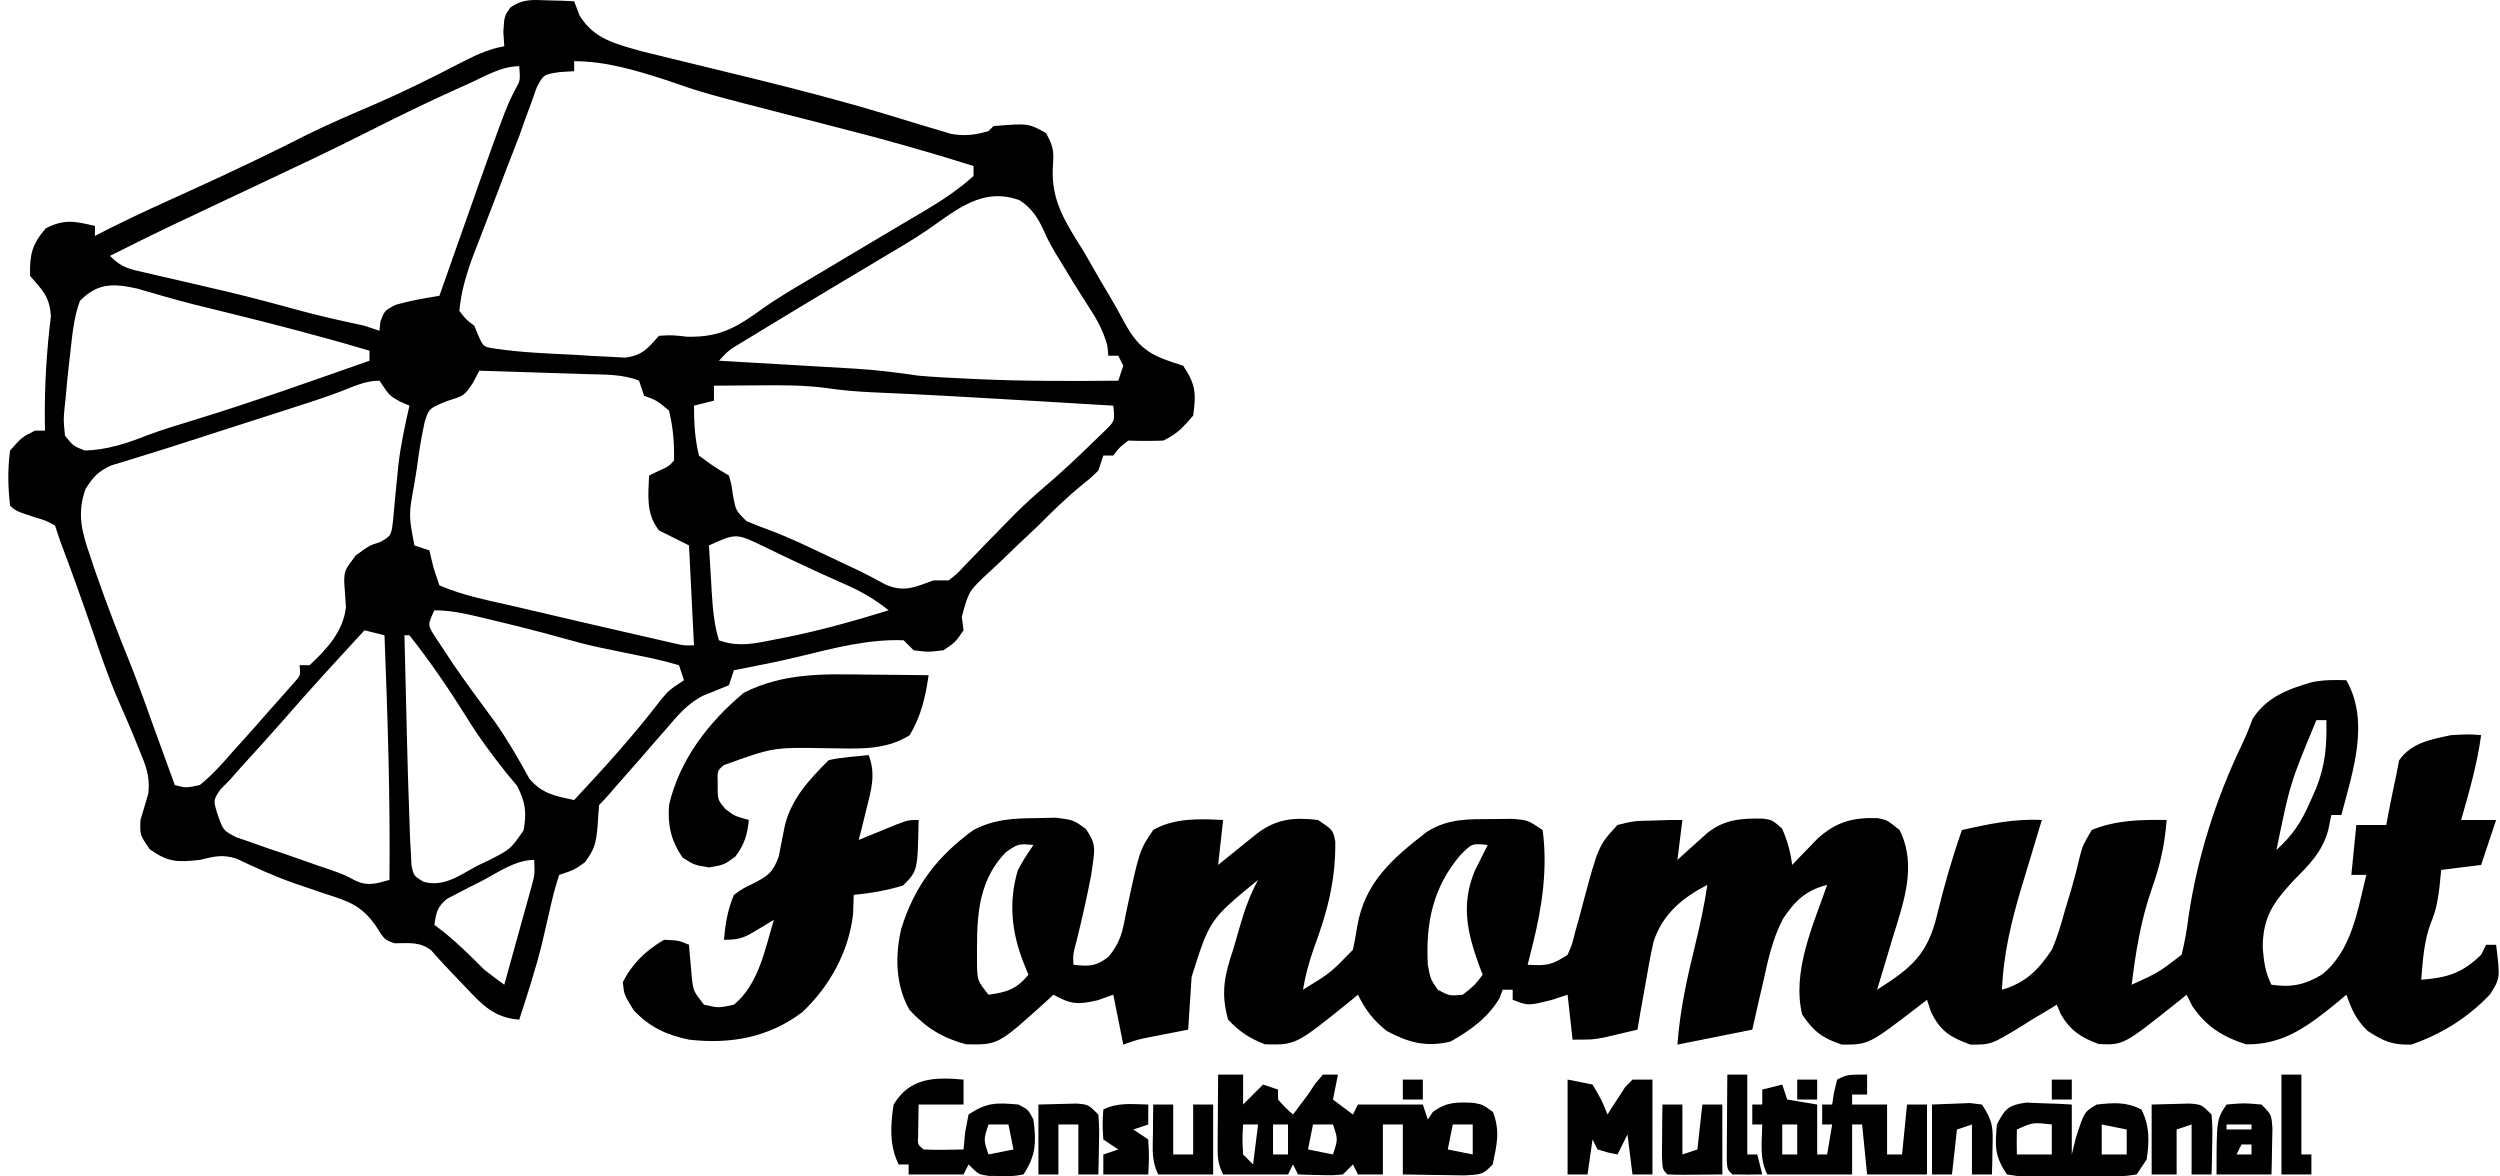 <svg width="119" height="56" viewBox="0 0 119 56" fill="none" xmlns="http://www.w3.org/2000/svg">
<path d="M111.686 32.378C112.813 34.359 111.991 36.732 111.448 38.794C111.291 38.794 111.135 38.794 110.973 38.794C110.922 39.038 110.871 39.282 110.819 39.533C110.52 40.583 109.911 41.167 109.161 41.927C108.205 42.964 107.702 43.663 107.706 45.135C107.766 45.801 107.823 46.276 108.122 46.873C109.062 47.014 109.71 46.876 110.513 46.398C111.943 45.272 112.22 43.332 112.636 41.645C112.401 41.645 112.166 41.645 111.924 41.645C112.002 40.861 112.08 40.077 112.161 39.269C112.632 39.269 113.102 39.269 113.587 39.269C113.616 39.111 113.644 38.953 113.674 38.791C113.795 38.156 113.927 37.525 114.062 36.893C114.106 36.662 114.15 36.432 114.196 36.195C114.781 35.355 115.708 35.196 116.676 34.992C117.522 34.947 117.522 34.947 118.102 34.992C117.915 36.373 117.53 37.693 117.151 39.031C117.7 39.031 118.249 39.031 118.815 39.031C118.462 40.09 118.462 40.09 118.102 41.17C117.474 41.248 116.847 41.327 116.201 41.408C116.171 41.697 116.142 41.986 116.112 42.284C116.038 42.882 115.956 43.327 115.725 43.888C115.378 44.779 115.329 45.687 115.25 46.635C116.503 46.537 117.193 46.329 118.102 45.447C118.18 45.29 118.259 45.133 118.339 44.972C118.496 44.972 118.653 44.972 118.815 44.972C119.01 46.563 119.01 46.563 118.528 47.328C117.481 48.44 116.217 49.225 114.775 49.724C113.843 49.742 113.477 49.568 112.696 49.071C112.132 48.507 111.954 48.085 111.686 47.348C111.554 47.46 111.421 47.572 111.285 47.687C109.935 48.788 108.724 49.746 106.904 49.709C105.782 49.344 105.017 48.863 104.349 47.883C104.261 47.706 104.173 47.53 104.082 47.348C103.944 47.46 103.806 47.572 103.664 47.687C101.075 49.751 101.075 49.751 99.894 49.695C99.046 49.382 98.534 49.046 98.082 48.254C98.023 48.112 97.965 47.97 97.904 47.823C97.676 47.963 97.676 47.963 97.444 48.105C97.203 48.248 96.963 48.39 96.716 48.536C96.549 48.642 96.382 48.748 96.211 48.856C94.78 49.724 94.78 49.724 93.79 49.724C92.825 49.365 92.345 49.084 91.904 48.135C91.845 47.954 91.786 47.773 91.726 47.586C91.605 47.68 91.484 47.775 91.36 47.873C88.954 49.724 88.954 49.724 87.671 49.724C86.734 49.405 86.353 49.117 85.785 48.299C85.286 46.245 86.307 44.038 86.973 42.12C85.951 42.383 85.441 42.875 84.862 43.749C84.37 44.696 84.156 45.703 83.929 46.739C83.852 47.068 83.852 47.068 83.773 47.403C83.648 47.939 83.528 48.475 83.409 49.011C82.233 49.247 81.056 49.482 79.845 49.724C79.963 48.103 80.299 46.574 80.686 45C80.921 44.044 81.123 43.095 81.27 42.12C80.068 42.739 79.138 43.518 78.71 44.821C78.567 45.453 78.45 46.084 78.345 46.724C78.305 46.945 78.265 47.165 78.224 47.392C78.126 47.931 78.033 48.471 77.944 49.011C77.607 49.092 77.271 49.171 76.934 49.249C76.746 49.293 76.559 49.337 76.366 49.383C75.805 49.487 75.805 49.487 74.855 49.487C74.776 48.781 74.698 48.075 74.617 47.348C74.362 47.431 74.107 47.515 73.845 47.601C72.734 47.878 72.734 47.878 72.003 47.586C72.003 47.429 72.003 47.272 72.003 47.111C71.846 47.111 71.689 47.111 71.528 47.111C71.454 47.309 71.454 47.309 71.379 47.511C70.819 48.453 69.993 49.043 69.048 49.576C67.892 49.858 67.035 49.627 66.003 49.071C65.352 48.538 65.01 48.095 64.637 47.348C64.502 47.46 64.367 47.572 64.228 47.687C61.676 49.744 61.676 49.744 60.211 49.709C59.466 49.415 59.013 49.121 58.459 48.536C58.102 47.278 58.283 46.429 58.696 45.209C58.816 44.799 58.935 44.388 59.053 43.977C59.268 43.233 59.52 42.567 59.884 41.883C57.581 43.771 57.581 43.771 56.72 46.505C56.701 46.803 56.682 47.101 56.662 47.407C56.642 47.708 56.622 48.008 56.601 48.317C56.58 48.661 56.58 48.661 56.558 49.011C56.395 49.043 56.231 49.075 56.063 49.107C55.742 49.17 55.742 49.17 55.414 49.234C55.202 49.276 54.99 49.317 54.771 49.359C54.154 49.481 54.154 49.481 53.469 49.724C53.233 48.548 53.233 48.548 52.993 47.348C52.743 47.436 52.493 47.525 52.236 47.615C51.286 47.834 50.976 47.803 50.142 47.348C50.021 47.46 49.901 47.572 49.776 47.687C47.51 49.737 47.51 49.737 45.984 49.709C44.858 49.408 44.09 48.926 43.295 48.076C42.626 46.912 42.596 45.492 42.902 44.202C43.529 42.176 44.622 40.748 46.34 39.507C47.332 38.993 48.216 38.953 49.325 38.942C49.634 38.935 49.943 38.929 50.262 38.922C51.092 39.031 51.092 39.031 51.679 39.446C52.105 40.074 52.137 40.296 52.028 41.036C51.984 41.345 51.984 41.345 51.939 41.659C51.737 42.717 51.498 43.763 51.24 44.809C51.075 45.415 51.075 45.415 51.092 45.922C51.843 46.006 52.17 46.009 52.774 45.534C53.324 44.857 53.431 44.371 53.587 43.516C54.235 40.476 54.235 40.476 54.894 39.507C55.897 38.925 57.091 38.975 58.221 39.031C58.143 39.737 58.064 40.443 57.983 41.17C58.15 41.035 58.316 40.901 58.486 40.763C58.703 40.588 58.919 40.414 59.142 40.234C59.357 40.061 59.572 39.887 59.794 39.708C60.736 38.977 61.563 38.894 62.736 39.031C63.449 39.507 63.449 39.507 63.56 40.051C63.58 41.921 63.183 43.395 62.544 45.127C62.306 45.794 62.138 46.414 62.023 47.111C63.341 46.303 63.341 46.303 64.399 45.209C64.48 44.836 64.548 44.459 64.607 44.081C64.966 41.99 66.303 40.841 67.928 39.589C68.94 38.955 69.888 38.993 71.067 38.987C71.505 38.982 71.505 38.982 71.952 38.977C72.716 39.031 72.716 39.031 73.429 39.507C73.677 41.341 73.403 43.19 72.954 44.972C72.909 45.151 72.865 45.329 72.819 45.513C72.785 45.648 72.751 45.783 72.716 45.922C73.599 45.97 73.85 45.959 74.617 45.447C74.83 44.971 74.83 44.971 74.965 44.411C75.052 44.102 75.052 44.102 75.14 43.786C75.227 43.461 75.227 43.461 75.315 43.13C76.084 40.253 76.084 40.253 76.993 39.269C77.762 39.078 77.762 39.078 78.597 39.061C79.014 39.047 79.014 39.047 79.44 39.033C79.758 39.032 79.758 39.032 80.082 39.031C80.004 39.659 79.925 40.286 79.845 40.932C79.974 40.815 80.103 40.698 80.235 40.577C80.49 40.349 80.49 40.349 80.751 40.115C80.919 39.964 81.087 39.812 81.26 39.656C82.091 38.993 82.892 38.95 83.915 38.965C84.359 39.031 84.359 39.031 84.82 39.432C85.087 40.014 85.222 40.537 85.31 41.17C85.419 41.055 85.528 40.941 85.64 40.823C85.859 40.598 85.859 40.598 86.082 40.368C86.225 40.219 86.369 40.07 86.517 39.917C87.41 39.114 88.192 38.906 89.372 38.943C89.825 39.031 89.825 39.031 90.419 39.507C91.277 41.222 90.591 43.008 90.062 44.734C89.994 44.964 89.926 45.193 89.856 45.429C89.69 45.99 89.521 46.551 89.35 47.111C91 46.06 91.759 45.441 92.216 43.502C92.548 42.144 92.926 40.826 93.389 39.507C94.668 39.224 95.873 38.962 97.191 39.031C97.151 39.164 97.11 39.297 97.069 39.434C96.944 39.845 96.821 40.256 96.699 40.667C96.544 41.186 96.387 41.705 96.228 42.222C95.738 43.857 95.369 45.403 95.29 47.111C96.415 46.789 97.034 46.163 97.666 45.209C97.935 44.6 98.115 43.98 98.29 43.338C98.391 43.002 98.492 42.665 98.594 42.328C98.746 41.804 98.882 41.286 99.004 40.754C99.136 40.249 99.136 40.249 99.567 39.507C100.72 39.034 101.9 39.014 103.132 39.031C103.042 40.196 102.827 41.182 102.434 42.284C101.904 43.791 101.662 45.291 101.468 46.873C102.746 46.291 102.746 46.291 103.844 45.447C103.996 44.833 104.096 44.274 104.171 43.65C104.593 40.802 105.477 38.004 106.732 35.408C106.921 35.017 107.077 34.611 107.231 34.205C107.894 33.185 108.897 32.804 110.042 32.473C110.597 32.357 111.12 32.362 111.686 32.378ZM110.26 34.279C109.01 37.285 109.01 37.285 108.359 40.457C109.121 39.768 109.539 39.139 109.948 38.2C110.047 37.977 110.146 37.754 110.248 37.524C110.694 36.398 110.759 35.496 110.735 34.279C110.579 34.279 110.422 34.279 110.26 34.279ZM47.885 40.561C46.429 42.053 46.5 43.926 46.506 45.913C46.525 46.677 46.525 46.677 47.053 47.348C47.929 47.23 48.385 47.087 48.954 46.398C48.88 46.216 48.807 46.035 48.731 45.848C48.153 44.385 47.994 42.95 48.449 41.422C48.716 40.932 48.716 40.932 49.191 40.219C48.467 40.16 48.467 40.16 47.885 40.561ZM69.508 40.709C68.2 42.247 67.858 43.951 67.964 45.922C68.088 46.602 68.088 46.602 68.439 47.111C68.995 47.408 68.995 47.408 69.627 47.348C70.182 46.912 70.182 46.912 70.577 46.398C70.5 46.199 70.5 46.199 70.421 45.997C69.843 44.411 69.527 43.056 70.206 41.437C70.409 41.031 70.612 40.625 70.815 40.219C70.065 40.144 70.065 40.144 69.508 40.709Z" fill="black"/>
<path d="M26.068 0.017C26.304 0.023 26.54 0.03 26.784 0.036C26.964 0.045 27.144 0.053 27.33 0.062C27.414 0.282 27.497 0.503 27.583 0.73C28.276 1.871 29.307 2.084 30.537 2.44C30.824 2.51 31.111 2.58 31.407 2.652C31.565 2.691 31.723 2.73 31.886 2.77C32.387 2.893 32.888 3.015 33.39 3.136C34.046 3.296 34.702 3.457 35.358 3.617C35.519 3.657 35.68 3.697 35.847 3.737C37.95 4.254 40.049 4.795 42.122 5.423C42.398 5.506 42.398 5.506 42.678 5.591C43.097 5.718 43.516 5.846 43.935 5.975C44.28 6.077 44.28 6.077 44.632 6.18C44.84 6.243 45.047 6.305 45.261 6.37C45.936 6.49 46.397 6.427 47.053 6.24C47.131 6.161 47.21 6.083 47.291 6.002C48.945 5.866 48.945 5.866 49.785 6.329C50.186 7.03 50.16 7.254 50.112 8.037C50.05 9.618 50.753 10.634 51.568 11.943C51.851 12.432 52.133 12.922 52.414 13.413C52.625 13.767 52.625 13.767 52.839 14.128C53.08 14.537 53.313 14.951 53.534 15.371C54.257 16.697 54.889 16.962 56.32 17.408C56.917 18.302 56.941 18.725 56.795 19.784C56.29 20.364 56.034 20.655 55.37 20.972C54.816 20.991 54.26 20.993 53.706 20.972C53.275 21.304 53.275 21.304 52.993 21.685C52.837 21.685 52.68 21.685 52.518 21.685C52.44 21.92 52.361 22.155 52.281 22.398C51.935 22.738 51.935 22.738 51.508 23.081C50.766 23.682 50.103 24.334 49.429 25.012C49.131 25.294 48.833 25.576 48.533 25.857C48.213 26.165 47.893 26.472 47.573 26.779C47.408 26.932 47.243 27.084 47.074 27.242C46.112 28.137 46.112 28.137 45.782 29.366C45.809 29.576 45.837 29.786 45.865 30.002C45.479 30.566 45.479 30.566 44.914 30.952C44.172 31.041 44.172 31.041 43.489 30.952C43.332 30.796 43.175 30.639 43.013 30.477C41.342 30.413 39.675 30.852 38.064 31.246C37.027 31.496 35.982 31.702 34.934 31.903C34.856 32.138 34.777 32.373 34.697 32.616C34.291 32.783 33.885 32.95 33.477 33.111C32.74 33.472 32.248 34.066 31.726 34.68C31.615 34.806 31.504 34.932 31.39 35.062C31.064 35.432 30.741 35.806 30.419 36.18C30.093 36.551 29.766 36.923 29.439 37.294C29.311 37.442 29.183 37.59 29.051 37.742C28.879 37.939 28.703 38.133 28.518 38.319C28.487 38.66 28.464 39.001 28.444 39.343C28.366 40.126 28.32 40.405 27.835 41.051C27.33 41.408 27.33 41.408 26.617 41.645C26.427 42.226 26.284 42.773 26.157 43.368C26.078 43.714 25.997 44.059 25.917 44.404C25.876 44.578 25.836 44.752 25.794 44.932C25.494 46.15 25.101 47.342 24.716 48.536C23.537 48.446 22.962 47.847 22.192 47.021C22.078 46.904 21.965 46.786 21.848 46.665C21.402 46.201 20.959 45.736 20.537 45.249C20.01 44.813 19.441 44.897 18.784 44.901C18.301 44.734 18.301 44.734 17.881 44.059C17.197 43.092 16.59 42.9 15.494 42.551C15.165 42.439 14.837 42.327 14.509 42.214C14.349 42.16 14.189 42.107 14.024 42.051C13.078 41.717 12.167 41.304 11.261 40.873C10.57 40.655 10.209 40.766 9.509 40.932C8.449 41.046 8.013 41.051 7.132 40.427C6.657 39.744 6.657 39.744 6.687 39.031C6.809 38.612 6.933 38.193 7.06 37.775C7.156 36.922 6.924 36.405 6.598 35.616C6.442 35.231 6.442 35.231 6.282 34.838C6.058 34.31 5.831 33.783 5.599 33.259C5.143 32.198 4.775 31.108 4.4 30.017C3.903 28.578 3.393 27.148 2.855 25.725C2.777 25.489 2.698 25.254 2.618 25.012C2.182 24.778 2.182 24.778 1.667 24.626C0.733 24.315 0.733 24.315 0.479 24.061C0.377 23.18 0.361 22.327 0.479 21.447C1.043 20.809 1.043 20.809 1.667 20.497C1.824 20.497 1.981 20.497 2.142 20.497C2.14 20.33 2.137 20.163 2.134 19.99C2.119 18.326 2.218 16.715 2.421 15.062C2.37 14.128 2.033 13.822 1.43 13.131C1.412 12.117 1.513 11.649 2.172 10.873C3.055 10.413 3.567 10.531 4.519 10.755C4.519 10.911 4.519 11.068 4.519 11.23C4.775 11.099 5.032 10.968 5.296 10.833C6.576 10.194 7.879 9.607 9.182 9.017C11.032 8.174 12.86 7.307 14.671 6.384C15.698 5.88 16.745 5.432 17.796 4.982C19.162 4.392 20.49 3.735 21.811 3.05C22.531 2.68 23.202 2.342 24.004 2.2C23.989 1.98 23.974 1.759 23.959 1.532C24.004 0.774 24.004 0.774 24.278 0.373C24.89 -0.062 25.326 -0.009 26.068 0.017ZM27.33 2.913C27.33 3.07 27.33 3.227 27.33 3.388C27.108 3.402 26.885 3.415 26.655 3.429C25.872 3.545 25.872 3.545 25.547 4.164C25.464 4.398 25.381 4.632 25.296 4.873C25.2 5.133 25.103 5.393 25.004 5.66C24.862 6.065 24.862 6.065 24.716 6.477C24.524 6.973 24.331 7.468 24.137 7.962C23.934 8.497 23.731 9.032 23.528 9.566C23.401 9.897 23.273 10.227 23.145 10.557C23.015 10.895 22.886 11.233 22.756 11.571C22.695 11.729 22.633 11.886 22.57 12.048C22.224 12.958 21.956 13.822 21.865 14.794C22.167 15.195 22.167 15.195 22.578 15.507C22.646 15.674 22.715 15.84 22.786 16.012C23.016 16.512 23.016 16.512 23.574 16.597C24.826 16.781 26.083 16.827 27.345 16.888C27.627 16.906 27.908 16.924 28.198 16.943C28.603 16.962 28.603 16.962 29.017 16.982C29.263 16.995 29.509 17.009 29.763 17.023C30.593 16.909 30.822 16.591 31.37 15.982C31.995 15.948 31.995 15.948 32.692 16.027C34.325 16.072 35.122 15.542 36.415 14.608C37.298 14 38.23 13.469 39.152 12.923C39.565 12.676 39.977 12.429 40.389 12.182C41.14 11.734 41.892 11.287 42.645 10.842C42.806 10.746 42.967 10.65 43.133 10.552C43.429 10.377 43.725 10.202 44.022 10.028C44.849 9.536 45.622 9.022 46.34 8.378C46.34 8.221 46.34 8.065 46.34 7.903C44.265 7.246 42.182 6.657 40.073 6.121C39.51 5.976 38.947 5.831 38.383 5.686C38.117 5.618 37.849 5.55 37.575 5.479C33.509 4.435 33.509 4.435 31.669 3.798C30.25 3.342 28.825 2.913 27.33 2.913ZM22.311 3.982C22.118 4.068 21.926 4.154 21.728 4.243C20.339 4.869 18.972 5.534 17.613 6.223C15.837 7.123 14.036 7.967 12.235 8.815C11.231 9.287 10.229 9.761 9.227 10.235C9.045 10.32 8.863 10.406 8.675 10.495C7.519 11.041 6.373 11.605 5.232 12.18C5.804 12.753 6.144 12.801 6.927 12.98C7.176 13.038 7.424 13.096 7.68 13.156C8.078 13.246 8.078 13.246 8.484 13.339C9.027 13.465 9.57 13.592 10.113 13.719C10.509 13.812 10.509 13.812 10.912 13.906C12.111 14.192 13.299 14.515 14.488 14.839C15.436 15.091 16.391 15.299 17.35 15.507C17.585 15.585 17.821 15.664 18.063 15.745C18.085 15.524 18.085 15.524 18.108 15.299C18.301 14.794 18.301 14.794 18.82 14.512C19.515 14.311 20.201 14.195 20.915 14.081C21.004 13.828 21.093 13.575 21.185 13.315C24.049 5.188 24.049 5.188 24.523 4.264C24.768 3.831 24.768 3.831 24.716 3.151C23.858 3.151 23.084 3.635 22.311 3.982ZM44.153 10.941C43.422 11.436 42.66 11.88 41.9 12.329C41.597 12.51 41.295 12.691 40.993 12.872C40.501 13.166 40.009 13.46 39.517 13.754C38.382 14.432 37.251 15.116 36.122 15.804C35.863 15.962 35.603 16.12 35.335 16.283C34.692 16.666 34.692 16.666 34.221 17.17C34.45 17.183 34.679 17.197 34.915 17.21C35.77 17.259 36.625 17.31 37.48 17.36C37.849 17.382 38.218 17.403 38.587 17.424C39.12 17.455 39.652 17.487 40.185 17.518C40.429 17.532 40.429 17.532 40.679 17.546C41.705 17.608 42.71 17.732 43.726 17.883C44.453 17.948 45.181 17.982 45.909 18.017C46.215 18.032 46.215 18.032 46.526 18.047C48.761 18.148 50.994 18.142 53.231 18.121C53.309 17.886 53.388 17.65 53.469 17.408C53.39 17.251 53.312 17.094 53.231 16.933C53.074 16.933 52.917 16.933 52.756 16.933C52.741 16.776 52.726 16.619 52.711 16.457C52.49 15.641 52.136 15.079 51.677 14.376C51.305 13.805 50.953 13.225 50.602 12.641C50.481 12.442 50.36 12.243 50.235 12.038C49.904 11.467 49.904 11.467 49.678 10.963C49.398 10.352 49.098 9.897 48.529 9.53C46.779 8.891 45.541 9.976 44.153 10.941ZM3.806 14.319C3.495 15.157 3.431 16.047 3.331 16.933C3.312 17.092 3.293 17.251 3.274 17.415C3.216 17.927 3.168 18.439 3.123 18.952C3.105 19.117 3.088 19.282 3.07 19.452C3.02 19.981 3.02 19.981 3.093 20.735C3.487 21.231 3.487 21.231 4.043 21.447C5.121 21.406 6.019 21.113 7.015 20.718C7.748 20.445 8.492 20.22 9.241 19.992C12.05 19.133 14.816 18.141 17.588 17.17C17.588 17.013 17.588 16.857 17.588 16.695C15.291 16.008 12.976 15.413 10.648 14.84C10.415 14.783 10.183 14.726 9.944 14.667C9.601 14.582 9.601 14.582 9.25 14.496C8.339 14.263 7.436 14.003 6.534 13.737C5.4 13.485 4.648 13.461 3.806 14.319ZM22.816 17.645C22.715 17.836 22.615 18.027 22.512 18.223C22.103 18.834 22.103 18.834 21.264 19.094C20.412 19.449 20.412 19.449 20.212 20.098C20.052 20.819 19.94 21.532 19.845 22.264C19.805 22.514 19.766 22.763 19.725 23.02C19.449 24.509 19.449 24.509 19.726 25.962C19.962 26.041 20.197 26.119 20.439 26.2C20.503 26.469 20.567 26.739 20.632 27.017C20.726 27.296 20.819 27.575 20.915 27.863C22.077 28.369 23.365 28.6 24.598 28.888C24.812 28.939 25.027 28.989 25.249 29.041C25.942 29.204 26.636 29.366 27.33 29.527C27.573 29.583 27.816 29.639 28.066 29.697C28.786 29.864 29.506 30.03 30.226 30.195C30.452 30.247 30.678 30.299 30.91 30.352C31.119 30.4 31.328 30.448 31.544 30.497C31.821 30.56 31.821 30.56 32.103 30.625C32.558 30.73 32.558 30.73 33.033 30.715C32.955 29.146 32.876 27.578 32.796 25.962C32.325 25.727 31.855 25.492 31.37 25.249C30.744 24.453 30.857 23.614 30.895 22.636C31.122 22.525 31.122 22.525 31.355 22.413C31.83 22.2 31.83 22.2 32.083 21.923C32.103 21.111 32.039 20.335 31.845 19.547C31.281 19.069 31.281 19.069 30.657 18.834C30.539 18.481 30.539 18.481 30.419 18.121C29.626 17.801 28.766 17.835 27.921 17.808C27.623 17.798 27.326 17.788 27.02 17.778C26.711 17.768 26.402 17.759 26.083 17.749C25.77 17.739 25.457 17.729 25.134 17.718C24.361 17.693 23.588 17.669 22.816 17.645ZM16.208 18.637C15.425 18.932 14.631 19.187 13.834 19.442C13.664 19.496 13.494 19.551 13.319 19.608C12.782 19.781 12.244 19.953 11.707 20.126C11.35 20.24 10.994 20.355 10.637 20.47C10.463 20.526 10.289 20.582 10.109 20.64C9.763 20.751 9.417 20.863 9.071 20.975C8.296 21.227 7.52 21.474 6.74 21.711C6.486 21.79 6.231 21.869 5.969 21.951C5.749 22.017 5.529 22.083 5.303 22.151C4.678 22.433 4.434 22.699 4.073 23.274C3.655 24.431 3.89 25.305 4.281 26.438C4.369 26.699 4.457 26.96 4.547 27.229C5.056 28.691 5.607 30.132 6.19 31.565C6.61 32.618 6.987 33.687 7.37 34.754C7.548 35.244 7.726 35.734 7.905 36.224C8.043 36.606 8.182 36.987 8.321 37.368C8.844 37.51 8.844 37.51 9.509 37.368C10.13 36.875 10.636 36.285 11.157 35.69C11.299 35.534 11.44 35.378 11.586 35.217C12.007 34.75 12.421 34.277 12.835 33.804C13.044 33.57 13.044 33.57 13.258 33.331C13.388 33.184 13.519 33.036 13.653 32.884C13.829 32.686 13.829 32.686 14.008 32.484C14.308 32.148 14.308 32.148 14.261 31.665C14.418 31.665 14.575 31.665 14.736 31.665C15.562 30.892 16.344 30.051 16.467 28.897C16.442 28.492 16.415 28.086 16.383 27.681C16.4 27.15 16.4 27.15 16.934 26.438C17.588 25.962 17.588 25.962 18.087 25.806C18.629 25.498 18.629 25.498 18.718 24.692C18.752 24.364 18.78 24.034 18.806 23.705C18.84 23.361 18.874 23.017 18.91 22.673C18.926 22.505 18.943 22.336 18.96 22.163C19.068 21.199 19.275 20.254 19.489 19.309C19.342 19.245 19.195 19.181 19.043 19.116C18.538 18.834 18.538 18.834 18.063 18.121C17.386 18.121 16.833 18.397 16.208 18.637ZM33.984 18.358C33.984 18.594 33.984 18.829 33.984 19.071C33.67 19.15 33.356 19.228 33.033 19.309C33.036 20.122 33.074 20.894 33.271 21.685C33.962 22.198 33.962 22.198 34.697 22.636C34.821 23.079 34.821 23.079 34.89 23.586C35.027 24.307 35.027 24.307 35.532 24.804C35.88 24.953 36.233 25.09 36.588 25.219C37.545 25.574 38.454 26.013 39.375 26.452C39.547 26.533 39.719 26.614 39.897 26.698C40.147 26.816 40.147 26.816 40.402 26.936C40.564 27.012 40.725 27.087 40.892 27.166C41.311 27.369 41.722 27.591 42.132 27.815C43.033 28.215 43.535 27.95 44.439 27.626C44.674 27.626 44.91 27.626 45.152 27.626C45.55 27.322 45.55 27.322 45.934 26.904C46.083 26.752 46.232 26.6 46.385 26.443C46.62 26.198 46.62 26.198 46.86 25.947C47.183 25.616 47.507 25.286 47.831 24.956C47.985 24.799 48.139 24.642 48.298 24.479C48.762 24.016 49.241 23.579 49.741 23.155C50.496 22.514 51.214 21.841 51.924 21.15C52.127 20.953 52.331 20.756 52.541 20.553C53.071 20.048 53.071 20.048 52.993 19.309C51.746 19.234 50.498 19.16 49.251 19.086C48.975 19.07 48.975 19.07 48.693 19.053C46.325 18.912 43.958 18.775 41.588 18.677C40.834 18.643 40.101 18.587 39.354 18.472C38.276 18.329 37.223 18.333 36.137 18.343C35.929 18.345 35.721 18.346 35.507 18.347C34.999 18.349 34.492 18.354 33.984 18.358ZM33.746 25.962C33.78 26.537 33.815 27.111 33.85 27.685C33.864 27.928 33.864 27.928 33.878 28.176C33.928 28.967 33.988 29.717 34.221 30.477C35.149 30.823 35.984 30.622 36.924 30.433C37.09 30.4 37.256 30.368 37.426 30.335C39.079 30.003 40.689 29.547 42.3 29.051C41.633 28.517 40.989 28.145 40.206 27.804C39.398 27.447 38.594 27.085 37.798 26.704C37.638 26.628 37.479 26.552 37.314 26.474C36.999 26.323 36.684 26.171 36.369 26.018C35.039 25.377 35.039 25.377 33.746 25.962ZM20.677 29.051C20.351 29.749 20.351 29.749 20.713 30.314C20.853 30.524 20.993 30.735 21.137 30.952C21.291 31.185 21.445 31.418 21.604 31.658C22.23 32.562 22.877 33.449 23.535 34.33C24.158 35.209 24.687 36.136 25.207 37.079C25.828 37.79 26.424 37.89 27.33 38.081C28.77 36.54 30.17 34.997 31.452 33.319C31.845 32.853 31.845 32.853 32.558 32.378C32.44 32.025 32.44 32.025 32.32 31.665C31.651 31.47 31.013 31.32 30.33 31.19C29.935 31.109 29.54 31.027 29.145 30.945C28.954 30.906 28.762 30.866 28.565 30.826C27.943 30.693 27.333 30.533 26.721 30.358C25.584 30.037 24.44 29.755 23.291 29.482C23.114 29.439 22.938 29.397 22.756 29.353C22.046 29.186 21.408 29.051 20.677 29.051ZM17.35 30.002C16.049 31.414 14.748 32.825 13.491 34.277C12.809 35.056 12.11 35.819 11.413 36.585C11.255 36.765 11.097 36.945 10.934 37.13C10.786 37.281 10.638 37.432 10.485 37.587C10.147 38.096 10.147 38.096 10.364 38.788C10.631 39.537 10.631 39.537 11.259 39.857C11.49 39.936 11.72 40.016 11.957 40.097C12.209 40.187 12.46 40.276 12.719 40.369C12.983 40.457 13.247 40.545 13.519 40.635C14.038 40.817 14.557 40.999 15.076 41.181C15.307 41.259 15.538 41.337 15.776 41.418C16.4 41.645 16.4 41.645 16.917 41.917C17.519 42.2 17.913 42.056 18.538 41.883C18.579 37.997 18.453 34.122 18.301 30.239C17.987 30.161 17.673 30.083 17.35 30.002ZM19.251 30.239C19.28 31.444 19.309 32.648 19.34 33.852C19.35 34.261 19.36 34.669 19.369 35.078C19.4 36.396 19.44 37.714 19.489 39.031C19.498 39.312 19.507 39.593 19.517 39.883C19.53 40.117 19.543 40.352 19.557 40.594C19.566 40.789 19.576 40.986 19.586 41.187C19.689 41.682 19.689 41.682 20.152 41.971C21.131 42.25 21.886 41.653 22.741 41.2C22.928 41.111 23.114 41.023 23.306 40.932C24.302 40.42 24.302 40.42 24.922 39.526C25.077 38.669 25.014 38.2 24.62 37.415C24.456 37.218 24.292 37.022 24.122 36.819C23.436 35.954 22.801 35.101 22.221 34.16C21.375 32.809 20.48 31.489 19.489 30.239C19.41 30.239 19.332 30.239 19.251 30.239ZM22.919 41.942C22.731 42.036 22.542 42.13 22.348 42.227C22.169 42.321 21.989 42.414 21.805 42.51C21.64 42.595 21.475 42.68 21.305 42.767C20.817 43.147 20.763 43.422 20.677 44.022C20.848 44.154 21.02 44.286 21.197 44.422C21.859 44.967 22.447 45.554 23.053 46.16C23.367 46.401 23.684 46.64 24.004 46.873C24.243 46.017 24.48 45.16 24.716 44.304C24.819 43.939 24.819 43.939 24.922 43.566C24.987 43.333 25.051 43.099 25.117 42.858C25.177 42.643 25.237 42.428 25.299 42.206C25.456 41.626 25.456 41.626 25.429 40.932C24.522 40.932 23.71 41.531 22.919 41.942Z" fill="black"/>
<path d="M41.35 35.942C41.694 36.862 41.479 37.564 41.246 38.497C41.144 38.914 41.144 38.914 41.039 39.34C40.985 39.551 40.931 39.764 40.875 39.982C41.041 39.913 41.207 39.845 41.378 39.774C41.594 39.686 41.81 39.597 42.033 39.507C42.248 39.418 42.463 39.33 42.685 39.239C43.251 39.031 43.251 39.031 43.726 39.031C43.681 41.453 43.681 41.453 42.984 42.15C42.202 42.388 41.45 42.516 40.637 42.596C40.627 42.895 40.617 43.194 40.607 43.502C40.404 45.294 39.499 46.947 38.187 48.18C36.594 49.388 34.756 49.714 32.796 49.487C31.722 49.261 30.923 48.897 30.167 48.091C29.706 47.348 29.706 47.348 29.647 46.754C30.097 45.854 30.742 45.245 31.608 44.734C32.306 44.764 32.306 44.764 32.796 44.972C32.813 45.191 32.813 45.191 32.831 45.415C32.849 45.607 32.866 45.799 32.885 45.997C32.901 46.187 32.918 46.377 32.935 46.573C33.008 47.175 33.008 47.175 33.508 47.823C34.201 47.982 34.201 47.982 34.934 47.823C36.115 46.851 36.411 45.198 36.835 43.784C36.575 43.941 36.316 44.097 36.048 44.259C35.424 44.636 35.213 44.734 34.459 44.734C34.525 43.978 34.638 43.298 34.934 42.596C35.364 42.289 35.364 42.289 35.87 42.046C36.574 41.682 36.791 41.527 37.068 40.769C37.171 40.271 37.269 39.773 37.363 39.274C37.695 37.984 38.526 37.103 39.449 36.18C40.08 36.046 40.706 36.005 41.35 35.942Z" fill="black"/>
<path d="M41.231 32.111C41.66 32.114 41.66 32.114 42.098 32.117C42.799 32.123 43.5 32.13 44.202 32.14C44.047 33.195 43.848 34.073 43.301 34.997C42.065 35.759 40.782 35.625 39.36 35.615C36.809 35.569 36.809 35.569 34.459 36.417C34.145 36.68 34.145 36.68 34.162 37.338C34.156 38.069 34.156 38.069 34.533 38.512C34.959 38.84 34.959 38.84 35.647 39.031C35.566 39.758 35.443 40.173 35.008 40.769C34.459 41.17 34.459 41.17 33.746 41.289C33.033 41.17 33.033 41.17 32.484 40.813C31.932 39.996 31.78 39.285 31.845 38.319C32.35 36.157 33.727 34.374 35.41 32.972C37.303 32.025 39.157 32.081 41.231 32.111Z" fill="black"/>
<path d="M57.983 51.15C58.376 51.15 58.768 51.15 59.172 51.15C59.172 51.621 59.172 52.091 59.172 52.576C59.485 52.262 59.799 51.949 60.122 51.625C60.357 51.704 60.593 51.782 60.835 51.863C60.835 52.02 60.835 52.177 60.835 52.338C61.181 52.724 61.181 52.724 61.548 53.051C61.651 52.914 61.754 52.777 61.86 52.635C61.992 52.459 62.124 52.282 62.261 52.101C62.378 51.924 62.496 51.748 62.617 51.566C62.735 51.429 62.852 51.291 62.974 51.15C63.209 51.15 63.444 51.15 63.687 51.15C63.608 51.542 63.53 51.934 63.449 52.338C63.763 52.574 64.076 52.809 64.399 53.051C64.478 52.894 64.556 52.737 64.637 52.576C65.656 52.576 66.676 52.576 67.726 52.576C67.844 52.929 67.844 52.929 67.964 53.289C68.081 53.112 68.081 53.112 68.201 52.932C68.847 52.448 69.339 52.459 70.131 52.495C70.578 52.576 70.578 52.576 71.068 52.932C71.41 53.844 71.252 54.475 71.053 55.427C70.578 55.903 70.578 55.903 69.699 55.949C69.349 55.946 68.998 55.94 68.647 55.932C68.468 55.93 68.288 55.928 68.104 55.926C67.661 55.92 67.218 55.912 66.775 55.903C66.775 55.118 66.775 54.334 66.775 53.526C66.462 53.526 66.148 53.526 65.825 53.526C65.825 54.31 65.825 55.095 65.825 55.903C65.433 55.903 65.041 55.903 64.637 55.903C64.558 55.746 64.48 55.589 64.399 55.427C64.243 55.584 64.086 55.741 63.924 55.903C63.41 55.949 63.41 55.949 62.825 55.932C62.631 55.928 62.437 55.924 62.237 55.919C62.088 55.914 61.939 55.908 61.785 55.903C61.707 55.746 61.629 55.589 61.548 55.427C61.469 55.584 61.391 55.741 61.31 55.903C60.291 55.903 59.272 55.903 58.221 55.903C57.948 55.357 57.956 55.051 57.96 54.445C57.961 54.254 57.962 54.062 57.963 53.865C57.965 53.665 57.967 53.465 57.969 53.259C57.97 53.057 57.971 52.855 57.972 52.647C57.975 52.148 57.979 51.649 57.983 51.15ZM59.172 53.526C59.132 54.219 59.132 54.219 59.172 54.952C59.328 55.109 59.485 55.266 59.647 55.427C59.725 54.8 59.804 54.173 59.885 53.526C59.649 53.526 59.414 53.526 59.172 53.526ZM60.597 53.526C60.597 53.997 60.597 54.467 60.597 54.952C60.833 54.952 61.068 54.952 61.31 54.952C61.31 54.482 61.31 54.011 61.31 53.526C61.075 53.526 60.84 53.526 60.597 53.526ZM62.498 53.526C62.42 53.918 62.342 54.31 62.261 54.714C62.849 54.832 62.849 54.832 63.449 54.952C63.689 54.227 63.689 54.227 63.449 53.526C63.135 53.526 62.822 53.526 62.498 53.526ZM69.152 53.526C69.073 53.918 68.995 54.31 68.914 54.714C69.502 54.832 69.502 54.832 70.102 54.952C70.102 54.482 70.102 54.011 70.102 53.526C69.789 53.526 69.475 53.526 69.152 53.526ZM64.637 54.002C64.875 54.477 64.875 54.477 64.875 54.477L64.637 54.002Z" fill="black"/>
<path d="M88.874 51.15C88.874 51.464 88.874 51.777 88.874 52.101C88.639 52.101 88.404 52.101 88.161 52.101C88.161 52.257 88.161 52.414 88.161 52.576C88.71 52.576 89.259 52.576 89.825 52.576C89.825 53.36 89.825 54.144 89.825 54.952C90.06 54.952 90.295 54.952 90.538 54.952C90.616 54.168 90.695 53.384 90.775 52.576C91.089 52.576 91.403 52.576 91.726 52.576C91.726 53.674 91.726 54.772 91.726 55.903C90.785 55.903 89.844 55.903 88.874 55.903C88.757 54.726 88.757 54.726 88.637 53.526C88.48 53.526 88.323 53.526 88.161 53.526C88.161 54.31 88.161 55.095 88.161 55.903C86.828 55.903 85.495 55.903 84.122 55.903C83.74 55.139 83.871 54.373 83.884 53.526C83.727 53.526 83.571 53.526 83.409 53.526C83.409 53.213 83.409 52.899 83.409 52.576C83.566 52.576 83.723 52.576 83.884 52.576C83.884 52.341 83.884 52.105 83.884 51.863C84.198 51.785 84.511 51.706 84.835 51.625C84.913 51.861 84.992 52.096 85.072 52.338C85.778 52.456 85.778 52.456 86.498 52.576C86.498 53.36 86.498 54.144 86.498 54.952C86.655 54.952 86.812 54.952 86.973 54.952C87.052 54.482 87.13 54.011 87.211 53.526C87.054 53.526 86.897 53.526 86.736 53.526C86.736 53.213 86.736 52.899 86.736 52.576C86.892 52.576 87.049 52.576 87.211 52.576C87.24 52.385 87.27 52.194 87.3 51.997C87.374 51.695 87.374 51.695 87.448 51.388C87.924 51.15 87.924 51.15 88.874 51.15ZM84.835 53.526C84.835 53.997 84.835 54.467 84.835 54.952C85.07 54.952 85.305 54.952 85.548 54.952C85.548 54.482 85.548 54.011 85.548 53.526C85.312 53.526 85.077 53.526 84.835 53.526Z" fill="black"/>
<path d="M96.459 52.483C96.715 52.494 96.972 52.505 97.236 52.516C97.494 52.525 97.752 52.534 98.018 52.542C98.216 52.553 98.413 52.565 98.617 52.576C98.617 53.36 98.617 54.144 98.617 54.952C98.68 54.692 98.744 54.433 98.81 54.165C99.209 52.925 99.209 52.925 99.805 52.576C100.609 52.49 101.199 52.437 101.929 52.813C102.329 53.566 102.311 54.356 102.181 55.19C101.946 55.542 101.946 55.542 101.706 55.903C101.092 55.995 101.092 55.995 100.325 55.997C99.912 55.999 99.912 55.999 99.491 56C99.058 55.996 99.058 55.996 98.617 55.992C98.328 55.994 98.04 55.997 97.742 56C97.467 55.999 97.192 55.998 96.909 55.997C96.656 55.996 96.402 55.996 96.141 55.995C95.939 55.964 95.736 55.934 95.528 55.903C94.94 55.021 94.961 54.569 95.052 53.526C95.44 52.772 95.604 52.597 96.459 52.483ZM96.003 53.764C95.993 54.16 95.993 54.556 96.003 54.952C96.552 54.952 97.101 54.952 97.666 54.952C97.666 54.482 97.666 54.011 97.666 53.526C96.762 53.422 96.762 53.422 96.003 53.764ZM100.043 53.526C100.043 53.997 100.043 54.467 100.043 54.952C100.435 54.952 100.827 54.952 101.231 54.952C101.231 54.56 101.231 54.168 101.231 53.764C100.839 53.685 100.446 53.607 100.043 53.526Z" fill="black"/>
<path d="M45.865 51.388C45.865 51.78 45.865 52.172 45.865 52.576C45.159 52.576 44.453 52.576 43.726 52.576C43.721 52.885 43.716 53.193 43.711 53.511C43.709 53.685 43.706 53.859 43.703 54.038C43.677 54.481 43.677 54.481 43.964 54.715C44.598 54.748 45.229 54.725 45.865 54.715C45.889 54.45 45.914 54.185 45.939 53.913C45.993 53.628 46.047 53.344 46.102 53.051C46.98 52.466 47.441 52.483 48.479 52.576C48.939 52.813 48.939 52.813 49.191 53.289C49.329 54.351 49.321 54.996 48.716 55.903C48.219 55.989 48.219 55.989 47.647 55.977C47.458 55.976 47.27 55.975 47.075 55.974C46.578 55.903 46.578 55.903 46.102 55.427C46.024 55.584 45.946 55.741 45.865 55.903C45.002 55.903 44.14 55.903 43.251 55.903C43.251 55.746 43.251 55.589 43.251 55.427C43.094 55.427 42.937 55.427 42.776 55.427C42.33 54.536 42.382 53.544 42.538 52.576C43.317 51.275 44.504 51.27 45.865 51.388ZM47.053 53.526C46.813 54.251 46.813 54.251 47.053 54.952C47.445 54.874 47.837 54.795 48.241 54.715C48.163 54.322 48.084 53.93 48.003 53.526C47.69 53.526 47.376 53.526 47.053 53.526Z" fill="black"/>
<path d="M74.617 51.388C75.205 51.505 75.205 51.505 75.805 51.625C76.236 52.353 76.236 52.353 76.518 53.051C76.593 52.931 76.667 52.811 76.744 52.687C76.897 52.456 76.897 52.456 77.053 52.219C77.152 52.065 77.251 51.911 77.353 51.752C77.47 51.632 77.586 51.511 77.706 51.388C78.02 51.388 78.333 51.388 78.657 51.388C78.657 52.878 78.657 54.367 78.657 55.903C78.343 55.903 78.029 55.903 77.706 55.903C77.628 55.275 77.549 54.648 77.468 54.002C77.312 54.315 77.155 54.629 76.993 54.952C76.533 54.863 76.533 54.863 76.043 54.714C75.964 54.558 75.886 54.401 75.805 54.239C75.727 54.788 75.648 55.337 75.567 55.903C75.254 55.903 74.94 55.903 74.617 55.903C74.617 54.413 74.617 52.923 74.617 51.388Z" fill="black"/>
<path d="M105.983 52.576C106.815 52.502 106.815 52.502 107.646 52.576C108.122 53.051 108.122 53.051 108.168 53.721C108.16 54.11 108.16 54.11 108.151 54.507C108.147 54.767 108.143 55.027 108.138 55.295C108.133 55.496 108.127 55.696 108.122 55.903C107.259 55.903 106.396 55.903 105.508 55.903C105.508 53.289 105.508 53.289 105.983 52.576ZM105.983 53.526C105.983 53.605 105.983 53.683 105.983 53.764C106.375 53.764 106.767 53.764 107.171 53.764C107.171 53.685 107.171 53.607 107.171 53.526C106.779 53.526 106.387 53.526 105.983 53.526ZM106.696 54.477C106.617 54.634 106.539 54.791 106.458 54.952C106.694 54.952 106.929 54.952 107.171 54.952C107.171 54.795 107.171 54.638 107.171 54.477C107.014 54.477 106.857 54.477 106.696 54.477Z" fill="black"/>
<path d="M102.419 52.576C102.801 52.566 103.183 52.556 103.577 52.546C103.792 52.541 104.007 52.535 104.229 52.529C104.795 52.576 104.795 52.576 105.27 53.051C105.317 53.721 105.317 53.721 105.3 54.507C105.296 54.767 105.291 55.027 105.287 55.295C105.281 55.496 105.276 55.696 105.27 55.903C104.956 55.903 104.643 55.903 104.32 55.903C104.32 55.118 104.32 54.334 104.32 53.526C104.084 53.605 103.849 53.683 103.607 53.764C103.607 54.47 103.607 55.175 103.607 55.903C103.215 55.903 102.823 55.903 102.419 55.903C102.419 54.805 102.419 53.707 102.419 52.576Z" fill="black"/>
<path d="M79.132 52.576C79.445 52.576 79.759 52.576 80.082 52.576C80.082 53.36 80.082 54.144 80.082 54.952C80.317 54.874 80.553 54.795 80.795 54.714C80.874 54.009 80.952 53.303 81.033 52.576C81.346 52.576 81.66 52.576 81.983 52.576C81.983 53.674 81.983 54.772 81.983 55.903C79.964 55.926 79.964 55.926 79.369 55.903C79.132 55.665 79.132 55.665 79.109 54.966C79.111 54.682 79.114 54.398 79.117 54.105C79.119 53.821 79.121 53.536 79.123 53.243C79.126 53.023 79.129 52.803 79.132 52.576Z" fill="black"/>
<path d="M54.894 52.576C55.208 52.576 55.522 52.576 55.845 52.576C55.845 53.36 55.845 54.144 55.845 54.952C56.159 54.952 56.472 54.952 56.795 54.952C56.795 54.168 56.795 53.384 56.795 52.576C57.109 52.576 57.423 52.576 57.746 52.576C57.746 53.674 57.746 54.772 57.746 55.903C56.883 55.903 56.021 55.903 55.132 55.903C54.804 55.246 54.872 54.703 54.88 53.972C54.882 53.712 54.884 53.451 54.886 53.183C54.889 52.983 54.892 52.782 54.894 52.576Z" fill="black"/>
<path d="M91.963 52.576C92.346 52.561 92.728 52.546 93.122 52.531C93.337 52.523 93.552 52.515 93.773 52.506C94.054 52.541 94.054 52.541 94.34 52.576C94.882 53.389 94.867 53.688 94.844 54.64C94.84 54.876 94.836 55.112 94.832 55.356C94.823 55.626 94.823 55.626 94.815 55.903C94.501 55.903 94.188 55.903 93.864 55.903C93.864 55.118 93.864 54.334 93.864 53.526C93.629 53.605 93.394 53.683 93.151 53.764C93.073 54.47 92.995 55.175 92.914 55.903C92.6 55.903 92.287 55.903 91.963 55.903C91.963 54.805 91.963 53.707 91.963 52.576Z" fill="black"/>
<path d="M49.429 52.576C49.811 52.566 50.194 52.556 50.587 52.546C50.803 52.541 51.018 52.535 51.239 52.529C51.805 52.576 51.805 52.576 52.281 53.051C52.327 53.721 52.327 53.721 52.31 54.507C52.306 54.767 52.302 55.027 52.297 55.295C52.292 55.496 52.286 55.696 52.281 55.903C51.967 55.903 51.653 55.903 51.33 55.903C51.33 55.118 51.33 54.334 51.33 53.526C51.016 53.526 50.703 53.526 50.38 53.526C50.38 54.31 50.38 55.095 50.38 55.903C50.066 55.903 49.752 55.903 49.429 55.903C49.429 54.805 49.429 53.707 49.429 52.576Z" fill="black"/>
<path d="M54.657 52.576C54.657 52.89 54.657 53.203 54.657 53.526C54.422 53.605 54.186 53.683 53.944 53.764C54.179 53.921 54.414 54.078 54.657 54.239C54.701 55.101 54.701 55.101 54.657 55.903C53.951 55.903 53.245 55.903 52.518 55.903C52.518 55.589 52.518 55.275 52.518 54.952C52.753 54.874 52.989 54.795 53.231 54.715C52.996 54.558 52.761 54.401 52.518 54.239C52.474 53.497 52.474 53.497 52.518 52.814C53.221 52.462 53.883 52.562 54.657 52.576Z" fill="black"/>
<path d="M82.221 51.15C82.535 51.15 82.848 51.15 83.171 51.15C83.171 52.405 83.171 53.659 83.171 54.952C83.328 54.952 83.485 54.952 83.647 54.952C83.725 55.266 83.803 55.579 83.884 55.903C83.409 55.913 82.934 55.912 82.459 55.903C82.221 55.665 82.221 55.665 82.194 55.224C82.195 55.036 82.196 54.848 82.198 54.654C82.198 54.451 82.199 54.248 82.2 54.039C82.202 53.826 82.204 53.612 82.206 53.393C82.207 53.178 82.208 52.964 82.209 52.743C82.212 52.212 82.216 51.681 82.221 51.15Z" fill="black"/>
<path d="M108.597 51.15C108.911 51.15 109.224 51.15 109.547 51.15C109.547 52.405 109.547 53.659 109.547 54.952C109.704 54.952 109.861 54.952 110.023 54.952C110.023 55.266 110.023 55.579 110.023 55.903C109.552 55.903 109.082 55.903 108.597 55.903C108.597 54.334 108.597 52.766 108.597 51.15Z" fill="black"/>
<path d="M97.666 51.388C97.98 51.388 98.294 51.388 98.617 51.388C98.617 51.701 98.617 52.015 98.617 52.338C98.303 52.338 97.989 52.338 97.666 52.338C97.666 52.025 97.666 51.711 97.666 51.388Z" fill="black"/>
<path d="M85.548 51.388C85.861 51.388 86.175 51.388 86.498 51.388C86.498 51.701 86.498 52.015 86.498 52.338C86.184 52.338 85.871 52.338 85.548 52.338C85.548 52.025 85.548 51.711 85.548 51.388Z" fill="black"/>
<path d="M66.775 51.388C67.089 51.388 67.403 51.388 67.726 51.388C67.726 51.701 67.726 52.015 67.726 52.338C67.412 52.338 67.099 52.338 66.775 52.338C66.775 52.025 66.775 51.711 66.775 51.388Z" fill="black"/>
</svg>
